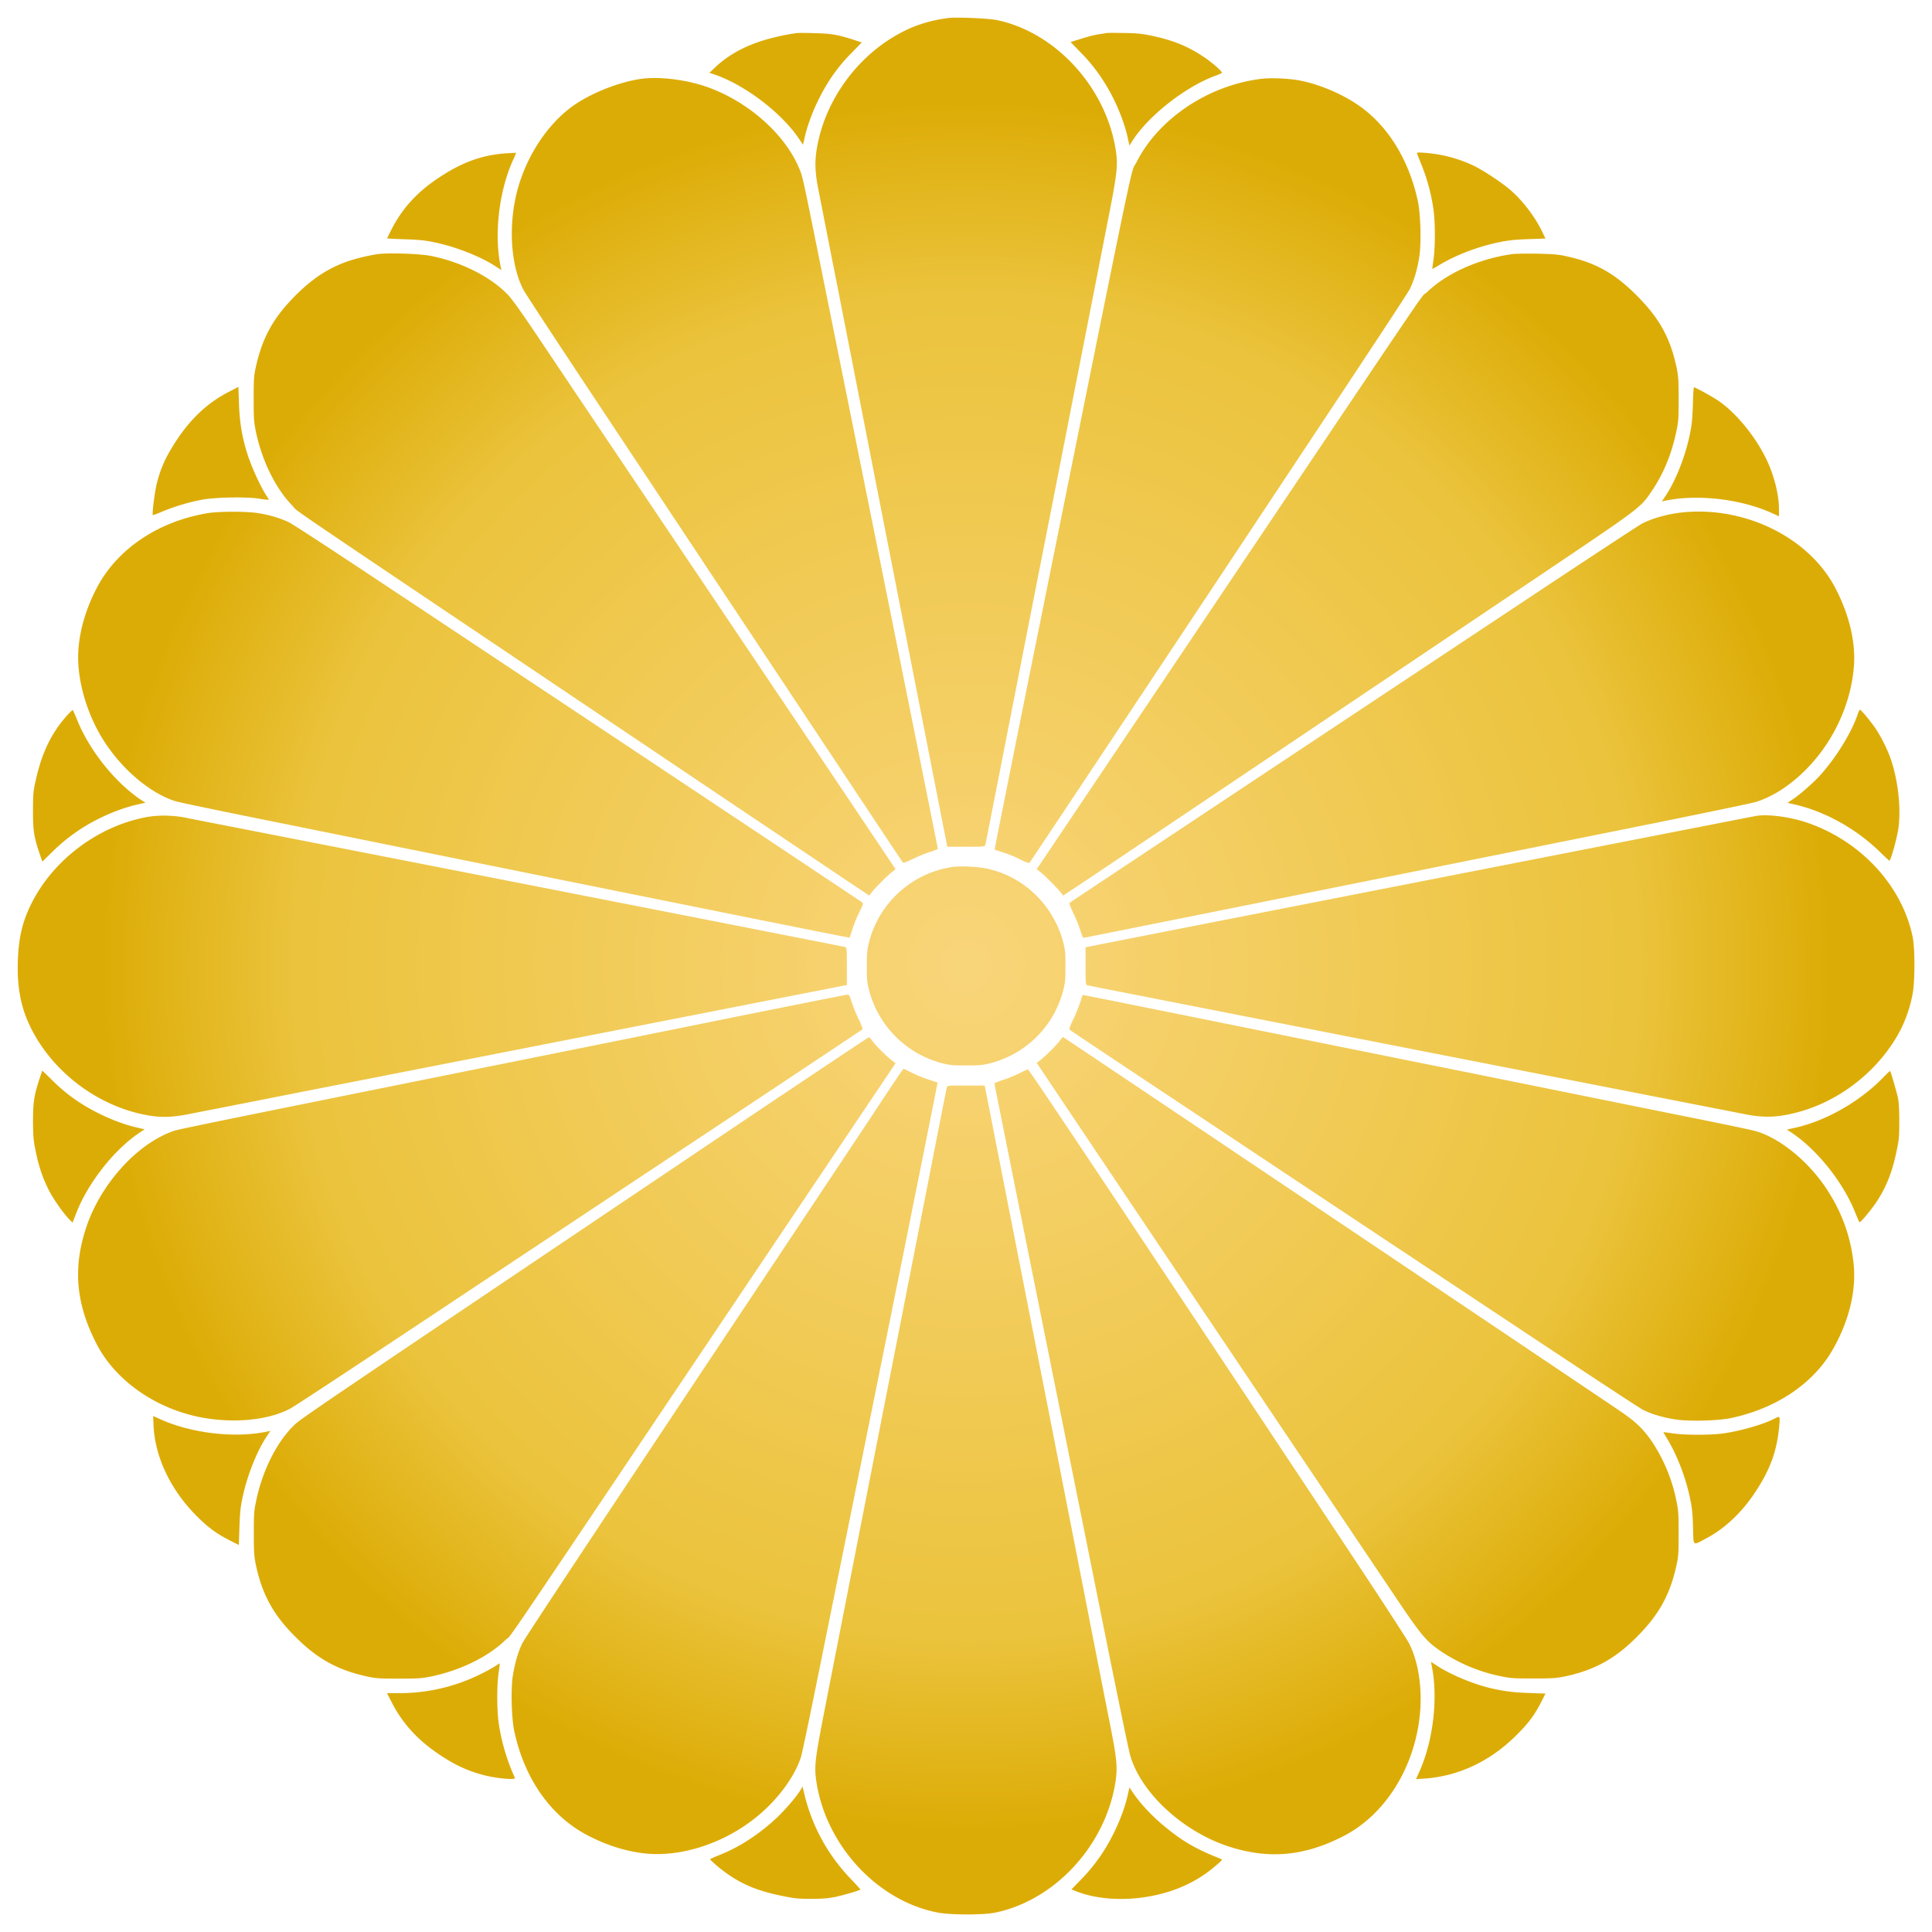 <svg xmlns="http://www.w3.org/2000/svg" xmlns:xlink="http://www.w3.org/1999/xlink" width="2048" height="2048" viewBox="0 0 2048 2048">
  <defs>
    <style>
      .cls-1 {
        fill-rule: evenodd;
        fill: url(#radial-gradient);
      }
    </style>
    <radialGradient id="radial-gradient" cx="1024.081" cy="1024.049" r="1005.331" gradientUnits="userSpaceOnUse">
      <stop offset="0" stop-color="#f9d57a"/>
      <stop offset="0.003" stop-color="#f9d57a"/>
      <stop offset="0.71" stop-color="#ebc33c"/>
      <stop offset="0.91" stop-color="#dcac06"/>
      <stop offset="1" stop-color="#dcac06"/>
    </radialGradient>
  </defs>
  <path id="Imperial" class="cls-1" d="M1005.1,19.11c-17.149,2.22-33.036,6.829-47,13.978-47.481,23.666-83.215,71.777-92.1,123.708-2.539,14.767-2.059,26.365,1.59,44.622,1.43,6.829,10.318,53.041,20.167,102.422,15.717,80.036,112.911,576.127,115.451,588.835l0.95,4.919h20c19.06,0,19.85-.16,20.33-2.06,0.32-1.109,4.76-23.815,10.01-50.5s31.91-163.25,59.55-303.305c27.47-140.225,54.31-276.951,59.55-303.946,11.28-56.85,11.75-62.729,8.74-81.146-11.28-65.748-64.47-122.908-126.09-135.455C1046.86,19.429,1013.99,18,1005.1,19.11ZM843.756,35.147c-38.593,5.879-65.269,17.147-85.435,36.044l-6.349,6.039,3.969,1.27c32.395,10.478,72.728,40.973,91.315,69.078l3.969,5.879,1.75-7.619c3.649-16.517,11.908-36.523,21.756-53.36a177.4,177.4,0,0,1,28.425-36.843L913.474,45l-9.688-3.179c-15.718-5.079-23.346-6.349-40.813-6.669C853.914,34.827,845.346,34.827,843.756,35.147Zm329.354-.16c-0.79.16-4.92,0.95-9.05,1.43a151.909,151.909,0,0,0-18.27,4.759l-10.95,3.34,10.31,10.638a182.621,182.621,0,0,1,28.43,37c10.17,17.147,18.27,37.474,21.92,54.15l1.74,8.1,2.06-3.339c16.2-26.675,55.58-58.12,87.98-70.347a56.287,56.287,0,0,0,7.94-3.339c1.27-.95-10.32-11.278-19.85-17.467-16.36-10.958-32.55-17.467-54.79-22.076-9.69-2.06-15.72-2.7-29.21-2.86C1182.32,34.827,1173.9,34.827,1173.11,34.987ZM680.824,83.428c-24.455,3.18-56.22,15.877-75.746,30.5-28.265,21.276-50.821,58.279-58.76,96.712-7.309,35.414-3.809,73.527,8.888,97.183,2.06,3.809,39.224,60.5,82.736,125.927C905.525,836.943,956.5,913.64,957.136,914.43c0.48,0.479,5.24-1.27,10.639-3.97A156.777,156.777,0,0,1,986.042,903c4.449-1.27,8.1-2.86,8.1-3.34,0-.95-73.687-367.3-122.279-608.2C850.105,183.48,850.9,187.449,847.086,178.241c-15.878-37.633-56.531-72.567-100.843-87.184C725.127,84.218,699.091,81.2,680.824,83.428Zm656.166,0.15c-56.22,6.829-108.94,42.242-132.28,88.454-6.83,13.658,3.97-37.953-101.63,485.133-26.99,133.706-48.91,243.287-48.75,243.437s4.29,1.43,9.05,3.019a127.683,127.683,0,0,1,17.94,7.309c7.46,3.809,9.21,4.289,10.32,3.179,0.64-.79,45.42-67.967,99.42-149.273,54.15-81.305,143.71-216.281,198.97-299.656,55.42-83.366,102.42-154.673,104.33-158.642,4.45-8.738,8.26-21.6,10.17-34.614,2.22-14.137,1.43-45.261-1.59-58.919-9.05-41.923-30.01-77.017-59.23-98.773-17.95-13.337-43.67-24.615-65.9-28.9C1365.9,83.108,1347.47,82.308,1336.99,83.578ZM536.79,162.5c-25.886,1.75-47.482,9.528-73.048,26.835-21.6,14.448-37.313,31.764-48.121,52.721-2.86,5.559-5.239,10.318-5.239,10.638,0,0.16,8.418.64,18.736,0.95,14.608,0.48,21.437,1.11,31.125,3.179,23.026,4.759,48.751,14.928,64.949,25.406l6.348,4.129L530.9,283.5c-7.459-34.144-2.06-80.826,13.017-114.02a58.665,58.665,0,0,0,3.18-7.619C546.958,162.034,542.349,162.184,536.79,162.5Zm965.51,0.64c0.32,0.95,2.54,6.669,5.08,12.867a202.6,202.6,0,0,1,12.07,45.412c2.06,14.288,2.06,40.493.16,53.521-0.79,5.559-1.43,10.008-1.27,10.168s3.18-1.59,6.83-3.809c16.98-10.479,41.13-19.847,63.68-24.456,9.84-2.06,17.14-2.859,31.12-3.339l18.27-.64-3.49-7.309c-7.62-15.877-20.65-32.874-33.51-43.992-10-8.579-29.06-21.116-39.38-26.045a144.323,144.323,0,0,0-51.45-13.5C1502.3,161.394,1501.82,161.554,1502.3,163.144ZM400.383,269.375c-3.649.48-10.8,1.909-16.037,3.179-29.065,6.669-50.971,19.537-74.477,44.143-20.966,21.756-32.234,42.712-38.743,72.726-2.06,9.209-2.22,13.338-2.22,33.5,0,21.116.16,23.975,2.54,35.573,6.669,30.805,20.966,59.71,38.743,77.816,8.259,8.419-38.9-23.666,444.8,301.406l166.421,111.64,2.539-3.339c3.34-4.449,17.627-18.737,22.076-22.076l3.34-2.54-56.22-83.845c-75.587-112.43-287.43-427.493-321.734-478.784-20.967-31.125-29.215-42.712-34.614-47.962-18.417-18.266-48.752-33.344-80.036-39.542C444.526,268.9,412.291,267.8,400.383,269.375Zm1202.6,0c-35.41,4.919-70.02,20.486-90.83,40.812-8.58,8.259,29.06-47.161-301.41,444.8l-111.79,166.42,3.34,2.54c4.45,3.339,18.74,17.627,22.08,22.076l2.54,3.339,20.96-13.817c21.12-14.138,286.95-192.786,478.79-321.733,113.22-76.226,111.95-75.116,124.03-92.893,12.39-18.107,21.11-39.223,26.04-62.409,2.54-11.588,2.7-14.447,2.7-35.574,0-20.166-.32-24.3-2.22-33.5-6.82-31.765-18.26-52.241-42.56-76.547-23.66-23.665-43.99-34.774-75.12-41.442-7.93-1.75-14.28-2.22-30.01-2.54C1618.38,268.745,1606.47,268.9,1602.98,269.375ZM245.55,413.889c-23.026,11.118-41.763,27.945-57.8,51.931-11.908,17.947-17.627,30.644-21.756,47.641-2.22,9.529-4.919,31.605-3.969,32.554,0.16,0.16,4.759-1.429,10.168-3.809a218.071,218.071,0,0,1,42.243-12.548c13.977-2.539,46.372-3.179,59.869-1.109a75.456,75.456,0,0,0,10.638,1.269c0.16-.159-1.269-2.7-3.339-5.719-5.559-8.738-13.658-26.365-18.267-39.542-6.349-19.057-9.208-34.934-10.008-56.22l-0.64-18.267ZM1794.5,429.136c-0.48,14.768-1.11,21.437-3.18,31.285-4.76,23.026-14.45,47.8-24.93,64l-4.76,7.149,2.86-.64c34.14-7.459,80.82-2.06,114.02,13.018l7.3,3.339v-7.149c0-16.517-5.55-37.953-14.6-55.74-11.91-23.815-32.4-48.121-50.34-60.029-6.99-4.609-23.82-13.817-25.25-13.817C1795.29,410.39,1794.81,418.808,1794.5,429.136ZM221.414,543.786c-52.4,8.258-96.393,37.313-118.309,78.446-10.958,20.806-17.627,41.762-19.687,62.729-3.179,29.854,6.669,67.807,25.086,97.822,19.217,31.285,49.7,57.64,77.017,66.378,3.489,1.27,57.49,12.388,119.9,24.936C696.7,953.343,900.446,994.305,900.606,994c0.16-.159,1.43-4.289,3.02-9.048A128.362,128.362,0,0,1,910.934,967c3.81-7.468,4.29-9.208,3.18-10.318-1.27-1.11-342.85-228.359-532.457-354.127-37.634-24.935-71.3-46.841-75.117-48.751-8.579-4.289-21.6-8.258-33.984-10.008C260.638,542.036,233,542.036,221.414,543.786ZM1785.28,543c-16.19,1.43-33.98,6.349-44.94,12.228-3.81,2.059-59.87,38.9-124.5,81.785-380.48,252.5-481.48,319.5-482.11,320.143-0.48.48,1.27,5.239,3.96,10.638a158.846,158.846,0,0,1,7.47,18.267c1.27,4.449,2.86,8.1,3.34,8.1,0.95,0,278.38-55.74,606.31-121.8,54.63-11.118,102.58-20.966,106.4-22.236,9.05-2.7,20.65-8.418,30.01-14.927,42.41-29.215,70.99-80.036,74.16-131.327,1.43-24.615-5.56-53.36-19.85-80.515C1918.04,570.461,1851.19,536.957,1785.28,543ZM71.191,758.327c-16.517,18.267-26.835,39.543-33.344,68.918-2.539,11.118-2.859,14.608-2.859,31.445-0.16,20.966.95,28.264,6.669,45.261l3.179,9.369L55.473,903a187.627,187.627,0,0,1,36.844-28.425c17.147-10.168,37.473-18.267,53.99-21.916l7.939-1.75-5.239-3.339c-26.835-18.107-53.361-51.131-66.538-82.736-2.54-6.349-4.919-11.748-5.239-12.068S74.21,754.988,71.191,758.327Zm1898.46-2.389c-6.35,19.846-23.35,47.321-40.49,66.218-7.46,8.1-20.81,19.847-28.43,24.936l-5.88,3.969,7.62,1.75c31.61,7.148,64.95,25.565,89.73,49.7,5.56,5.4,10.31,9.848,10.63,9.848,1.43,0,7.62-22.386,9.37-33.034,3.18-20.967.16-49.7-7.15-72.417-3.65-11.438-11.58-27.315-17.94-36.2-5.88-8.258-14.45-18.416-15.57-18.416C1971.24,752.289,1970.45,753.878,1969.65,755.938ZM155.516,866.148c-51.131,9.369-98.933,45.1-122.119,91.474C23.869,976.678,19.9,993.2,18.95,1017.65c-0.95,25.25,2.22,45.41,10.318,64.47,21.756,50.82,72.567,90.67,127.678,100.2,14.767,2.54,26.365,2.06,44.622-1.59,6.829-1.43,53.041-10.32,102.422-20.16,80.036-15.72,576.13-112.91,588.838-115.45l4.919-.95v-20.01c0-19.06-.16-19.85-2.06-20.33-2.219-.64-464.969-91.31-596.776-117.035-49.541-9.689-94.484-18.417-99.883-19.537C184.571,864.089,168.534,863.769,155.516,866.148Zm1706.314-1.27c-5.72.95-671.57,131.327-706.19,138.312l-4.92.95v20.01c0,19.06.16,19.85,2.06,20.33,2.22,0.64,465.13,91.31,596.78,117.04,49.54,9.68,94.48,18.41,99.88,19.53,19.85,3.97,33.83,3.65,54.47-1.59,47-11.91,89.57-46.05,111.32-88.92a144.59,144.59,0,0,0,12.23-37.01c2.54-13.81,2.54-47,.16-59.7-10.96-54.79-55.42-102.9-113.07-122.118C1896.76,865.828,1873.74,862.819,1861.83,864.878Zm-853.08,54.311A107.492,107.492,0,0,0,921.4,998.115c-2.22,8.575-2.54,11.435-2.54,26.045s0.32,17.63,2.54,26.05a108.229,108.229,0,0,0,76.7,76.69c8.581,2.22,11.441,2.54,26.041,2.54s17.63-.32,26.21-2.54a107.308,107.308,0,0,0,76.55-76.54c2.22-8.58,2.54-11.44,2.54-26.05s-0.32-17.63-2.54-26.045c-10.17-37.634-39.55-67.018-76.7-76.547C1039.4,918.709,1018.92,917.6,1008.75,919.189ZM781.667,1077.51c-63.209,12.87-192.467,38.91-287.43,57.96-263.924,53.2-304.267,61.46-309.506,63.2-38.9,13.02-78.447,56.53-93.694,103.54-13.978,42.71-10.318,80.83,11.588,122.91,19.687,37.79,60.819,67.02,107.981,76.85,35.414,7.31,73.527,3.81,97.183-8.88,3.97-2.06,60.5-39.23,125.928-82.74C499.146,1367,633.8,1277.43,733.055,1211.7c99.253-65.9,180.879-120.21,181.189-120.53,0.48-.48-1.27-5.24-3.969-10.64a156.9,156.9,0,0,1-7.459-18.27c-2.06-6.67-2.7-8.1-4.449-7.94C897.587,1054.32,845.026,1064.81,781.667,1077.51Zm363.493-15.25a171.256,171.256,0,0,1-7.46,18.27c-3.97,8.26-4.61,10.17-3.49,11.28,0.64,0.64,67.8,45.41,149.27,99.41,81.31,54.15,216.28,143.71,299.66,198.97,83.36,55.42,154.67,102.43,158.64,104.34,8.74,4.45,21.6,8.25,34.61,10.16,14.14,2.22,45.27,1.43,58.92-1.59,48.44-10.31,87.82-37.16,108.14-73.68,16.84-29.86,24.46-61.93,21.44-89.73a172.878,172.878,0,0,0-25.24-73.99c-18.42-30.65-49.71-57.64-77.02-66.22-3.49-1.27-38.74-8.58-78.45-16.52-39.54-7.94-163.09-33.03-274.41-55.42s-238.2-48.11-281.87-56.85c-43.83-8.89-79.72-16.04-80.04-16.04C1147.86,1054.16,1146.43,1057.82,1145.16,1062.26ZM761.181,1206.3c-442.893,297.9-442.893,297.9-450.2,305.21-17.947,17.95-32.555,47.16-39.223,78.45-2.54,11.59-2.7,14.45-2.7,35.57,0,20.17.32,24.3,2.22,33.51,6.989,32.71,19.686,54.94,45.262,79.39,21.756,20.97,42.712,32.24,72.727,38.75,9.209,2.06,13.338,2.22,33.5,2.22,21.117,0,23.976-.16,35.574-2.54,30.805-6.67,59.71-20.97,77.817-38.75,8.578-8.26-27.316,44.62,301.407-444.8l111.791-166.25-3.34-2.54c-5.719-4.29-16.837-15.25-20.646-20.32a33.661,33.661,0,0,0-4.129-4.76C920.933,1099.27,848.835,1147.39,761.181,1206.3Zm361.749-102.42c-3.97,4.91-14.93,16.03-20.65,20.32l-3.34,2.54,56.22,83.85c72.42,107.98,285.84,425.42,321.74,478.78,30.17,44.94,34.46,50.02,50.66,61.14a178.792,178.792,0,0,0,62.41,26.21c11.58,2.38,14.44,2.54,35.57,2.54,20.17,0,24.3-.32,33.5-2.22,32.72-6.99,54.94-19.69,79.4-45.27,20.97-21.75,32.23-42.71,38.74-72.72,2.06-9.21,2.22-13.34,2.22-33.51,0-21.11-.16-23.97-2.54-35.57a174.7,174.7,0,0,0-26.04-62.25c-9.05-13.18-17.15-20.97-34.62-32.71-37.95-25.73-588.67-395.57-589.14-395.57C1126.74,1099.11,1124.84,1101.18,1122.93,1103.88Zm-186.12,59.86c-11.118,16.99-61.619,92.9-112.111,168.8-201.045,302.2-267.423,402.56-270.912,409.23-4.45,8.74-8.1,21.6-10.169,34.62-2.219,14.13-1.429,45.26,1.59,58.92,10.8,50.18,38.273,89.4,77.017,109.89,21.126,11.11,42.082,17.62,63.209,19.69,35.733,3.34,78.446-9.85,111.48-34.93,24.616-18.42,44.783-44.62,52.091-67.33,1.27-3.49,12.228-56.37,24.456-117.35,73.847-364.6,120.689-597.4,120.369-597.72-0.16-.16-4.289-1.43-9.048-3.02a127.113,127.113,0,0,1-17.627-7.15c-4.759-2.38-9.049-4.45-9.369-4.45C957.3,1133.09,947.928,1146.91,936.81,1163.74Zm144.82-26.52a140.476,140.476,0,0,1-17.14,7.15c-5.56,1.75-10.32,3.65-10.32,4.29,0,0.95,53.52,266.78,121.8,606.3,11.12,54.63,20.96,102.58,22.23,106.4,11.75,39.54,55.74,80.04,104.02,95.91,42.87,13.98,80.82,10.48,122.9-11.43,43.2-22.55,74-71.62,79.88-127.04,3.02-28.27-1.27-57.01-11.28-76.7-2.38-4.76-34.46-53.99-71.29-109.41-36.85-55.58-126.41-190.55-199.14-299.82-72.57-109.41-132.6-198.97-133.4-198.97C1089.26,1133.41,1085.45,1135.16,1081.63,1137.22ZM41.656,1144.21c-5.559,17.15-6.669,24.45-6.669,44.78,0.16,16.04.48,20.17,2.859,31.45,3.339,16.51,7.459,28.26,13.818,40.97,4.919,9.85,16.677,26.36,22.386,31.76l2.859,2.86,4.289-10.96c12.228-31.28,40.013-66.53,66.218-84l5.879-3.97-7.618-1.75c-16.518-3.65-36.524-11.91-53.361-21.76a177.378,177.378,0,0,1-36.844-28.42l-10.638-10.32Zm1953.564-.95c-25.09,25.4-60.82,45.41-93.22,52.4l-7.94,1.75,5.24,3.34c26.84,18.11,53.36,51.13,66.54,82.73,2.54,6.35,4.92,11.75,5.24,12.07,0.95,0.95,12.71-13.34,18.42-21.91,10.31-16.04,16.35-31.13,20.96-53.53,2.54-11.9,2.86-15.4,2.86-31.44,0-11.28-.48-20.65-1.43-24.94-1.27-6.03-7.78-28.42-8.42-28.42C2003.32,1135.16,1999.67,1138.65,1995.22,1143.26Zm-991.55,9.37c-0.32,1.11-4.761,23.81-10.01,50.5-5.239,26.67-31.914,163.09-59.549,303.3-27.476,140.23-54.311,276.95-59.55,303.95-11.118,56.69-11.748,62.73-8.739,80.98,11.438,67.02,65.739,124.34,128.628,136.1,13.82,2.54,47,2.54,59.71.16,62.89-12.55,116.4-69.72,127.84-136.1,2.86-16.83,2.22-25.24-4.61-60.02-3.18-16.04-14.77-74.8-25.73-131.01-23.81-121.96-105.44-537.69-106.87-544.84l-0.95-4.92h-20C1005.1,1150.56,1004.3,1150.72,1003.67,1152.63ZM162.815,1512.15c1.749,33.04,18.416,67.65,45.572,94.81,12.547,12.54,21.436,19.05,35.733,26.2l9.049,4.61,0.64-18.74c0.48-14.6,1.11-21.43,3.179-31.12,4.759-22.71,14.608-47.96,24.936-64l4.759-7.15-2.859.64c-34.145,7.46-80.826,2.06-114.021-13.02l-7.458-3.34Zm1718.075-8.26c-11.75,6.04-35.1,12.87-53.99,15.57-13.66,1.91-40.66,1.91-53.37,0-5.55-.79-10-1.43-10.16-1.27s1.59,3.18,3.81,6.83c10.31,16.84,19.68,40.81,24.29,63.04,2.06,9.53,2.86,16.52,3.18,30.64,0.64,21.12-.79,19.85,13.66,12.23,19.54-10.17,37.63-27.15,51.61-48.12,16.84-25.25,24.14-45.41,26.36-73.69C1886.91,1501.03,1886.6,1500.87,1880.89,1503.89Zm-363.5,260.59c7.46,34.14,2.06,80.82-13.02,114.02l-3.34,7.46,9.53-.64c35.73-2.54,69.4-18.42,97.02-46.06,12.71-12.54,19.22-21.43,26.37-35.41l4.29-8.58-17.79-.64c-17.63-.64-28.74-2.22-43.51-5.88-17.63-4.61-39.38-13.81-52.72-22.38l-7.15-4.76ZM524.4,1766.55c-3.02,1.91-10.009,5.72-15.568,8.42a193.161,193.161,0,0,1-84.8,19.84H410.222l5.559,10.8c10.478,20.17,25.245,36.84,44.942,50.82,19.846,14.14,35.734,21.44,55.26,26.05,13.5,3.02,30.805,4.45,29.855,2.22a217.047,217.047,0,0,1-17.147-57.8c-2.06-14.29-2.06-40.5-.16-53.52,0.79-5.56,1.43-10.17,1.27-10.17C529.961,1763.21,527.261,1764.48,524.4,1766.55Zm324.113,131c-3.969,6.67-14.927,19.54-24.455,28.75-17.787,16.84-38.594,30.8-59.23,39.22-6.349,2.54-11.748,4.92-12.068,5.24s3.02,3.34,7.149,6.99c20.646,17.31,39.223,25.88,68.758,31.91,13.018,2.7,16.987,3.18,30.964,3.18,12.548,0,18.267-.48,26.046-2.06,8.738-1.91,25.086-6.67,26.365-7.77,0.16-.16-4.129-4.92-9.528-10.64a194.253,194.253,0,0,1-49.231-87.98l-2.54-10.64Zm346.975,5.09c-3.64,16.52-11.9,36.53-21.75,53.36a184.575,184.575,0,0,1-27.95,36.53l-10,10.32,3.64,1.42c33.35,13.82,83.22,10.96,119.9-7.14a134.1,134.1,0,0,0,29.54-19.54c6.35-5.4,7.15-6.35,5.56-6.99-26.37-10.32-40.34-18.42-59.87-34.46-13.66-11.28-25.57-23.98-33.83-36.21l-3.49-5.24Z"/>
</svg>
